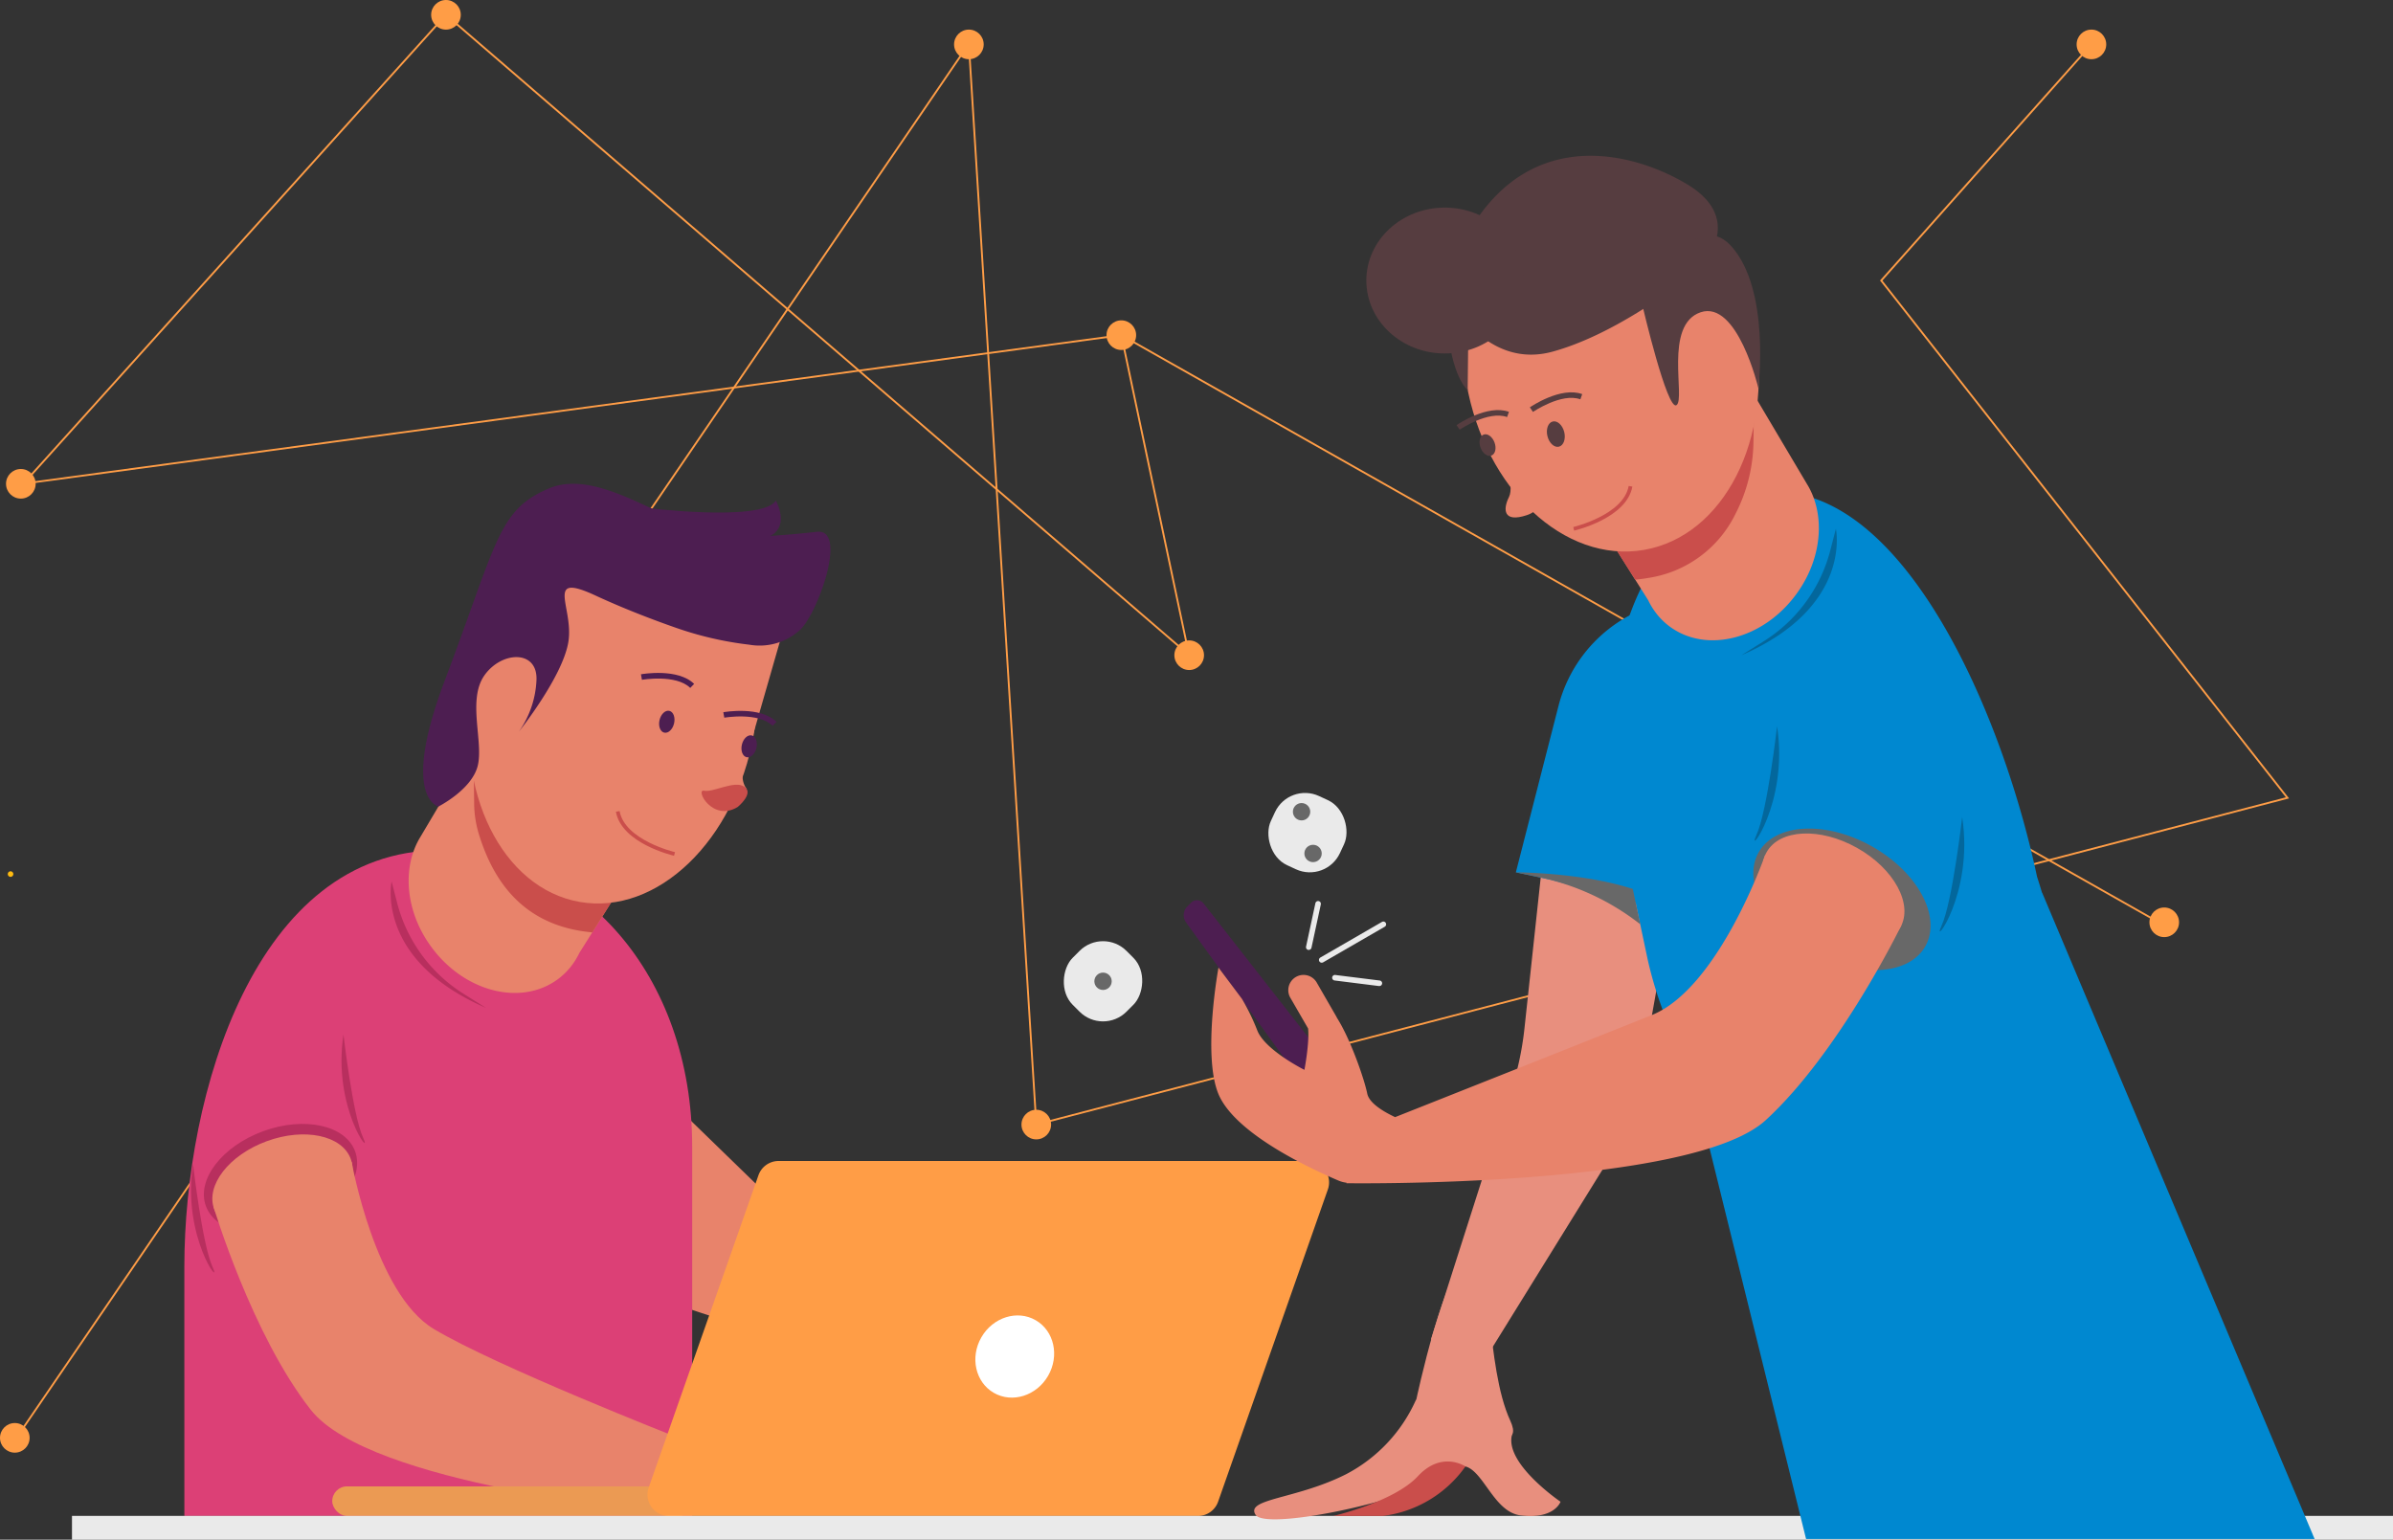 <svg xmlns="http://www.w3.org/2000/svg" viewBox="2982.86 -6290.93 534.14 343.7">
  <rect x="2982.86" y="-6290.93" width="534.14" height="343.7" fill="#333333" stroke="none"/>
  <defs>
    <style>
      .cls-1 {
        fill: #e8836b;
      }

      .cls-2 {
        fill: #ff9d46;
      }

      .cls-3 {
        fill: #e88f7e;
      }

      .cls-4 {
        fill: #0088d0;
      }

      .cls-5 {
        fill: #dc4076;
      }

      .cls-6 {
        fill: #ca4e4b;
      }

      .cls-7 {
        fill: #b82f5e;
      }

      .cls-8 {
        fill: #eb9a53;
      }

      .cls-9 {
        fill: #fff;
      }

      .cls-10 {
        fill: #eaeaea;
      }

      .cls-11 {
        fill: #4d1e51;
      }

      .cls-12 {
        fill: #03679c;
      }

      .cls-13 {
        fill: #563d40;
      }

      .cls-14 {
        fill: #686868;
      }

      .cls-15 {
        fill: #ffbb10;
      }
    </style>
  </defs>
  <g id="About_US" data-name="About US" transform="translate(2982.86 -6290.93)">
    <g id="Layer_1" data-name="Layer 1" transform="translate(0 0)">
      <rect id="Rectangle_327" data-name="Rectangle 327" class="cls-1" width="14.113" height="33.334" transform="translate(162.415 132.701) rotate(16.04)"/>
      <rect id="Rectangle_328" data-name="Rectangle 328" class="cls-2" width="376.811" height="0.412" transform="translate(3.472 320.887) rotate(-55.66)"/>
      <path id="Path_1008" data-name="Path 1008" class="cls-2" d="M489.557,313.14,256.814,181.409,11.248,214.631l-.058-.408L256.9,180.98l.058.033,232.8,131.769Z" transform="translate(-6.578 -106.382)"/>
      <path id="Path_1009" data-name="Path 1009" class="cls-2" d="M561.153,265.177l-.1-.4,278.974-72.85-90.6-115.368L796.464,23.72l.309.276L749.965,76.575l90.772,115.59-.3.082Z" transform="translate(-329.791 -13.943)"/>
      <path id="Path_1010" data-name="Path 1010" class="cls-3" d="M787.638,545.266l-12.778-3.3,16.356-51.206a69.377,69.377,0,0,0,4.534-18.277l6.372-59.166,30.725,7.955-10.676,59.619a69.512,69.512,0,0,1-5.9,18.136Z" transform="translate(-455.471 -242.954)"/>
      <path id="Path_1011" data-name="Path 1011" class="cls-4" d="M851.684,393.1l-22.992-6.183-7.832-1.649,9.538-37.225a31.916,31.916,0,0,1,38.9-22.893h0Z" transform="translate(-482.51 -190.524)"/>
      <path id="Path_1012" data-name="Path 1012" class="cls-1" d="M362.86,595.99l44.154,42.892L390.2,650.09l-22.4-7.341-4.946-27.361Z" transform="translate(-213.293 -350.329)"/>
      <path id="Path_1013" data-name="Path 1013" class="cls-5" d="M99.828,609.089H213.18V526.7c0-38.519-24.97-66.214-56.272-66.214h0c-41.277,0-57.088,54.479-57.088,93Z" transform="translate(-58.675 -270.681)"/>
      <path id="Path_1014" data-name="Path 1014" class="cls-1" d="M223.931,413.815h0l11.838-19.958h0a15.341,15.341,0,0,1,2.622-3.3c7.419-7.007,20.317-5.387,28.853,3.623,7.712,8.145,9.2,19.546,3.941,26.834h0L259.4,439.729a16.418,16.418,0,0,1-2.028,3.219h0a15.457,15.457,0,0,1-2.819,2.687c-8.219,6.026-20.828,2.8-28.169-7.2C220.489,430.463,219.776,420.546,223.931,413.815Z" transform="translate(-130.079 -227.015)"/>
      <path id="Path_1015" data-name="Path 1015" class="cls-6" d="M256.543,406.37a24.245,24.245,0,0,0,1.026,6.809c4.006,13.157,11.793,19.736,22.283,21.615,1.026.185,2.061.313,3.071.412l8.887-14.1h0c5.26-7.292,3.772-18.685-3.945-26.834-8.532-9.01-21.434-10.63-28.853-3.623a15.341,15.341,0,0,0-2.622,3.3h0Z" transform="translate(-150.709 -227.067)"/>
      <ellipse id="Ellipse_332" data-name="Ellipse 332" class="cls-1" cx="43.49" cy="31.842" rx="43.49" ry="31.842" transform="matrix(0.172, -0.985, 0.985, 0.172, 98.025, 195.857)"/>
      <ellipse id="Ellipse_333" data-name="Ellipse 333" class="cls-7" cx="17.737" cy="11.286" rx="17.737" ry="11.286" transform="translate(42.074 258.623) rotate(-20.12)"/>
      <ellipse id="Ellipse_334" data-name="Ellipse 334" class="cls-1" cx="16.236" cy="10.165" rx="16.236" ry="10.165" transform="translate(44.3 260.332) rotate(-20.12)"/>
      <path id="Path_1016" data-name="Path 1016" class="cls-1" d="M146.456,629.2s5.194,29.422,18.293,37.291c13.92,8.367,54.644,24.319,54.644,24.319l-5.218,16.4s-63.617-5.874-76.812-22.613-21.743-45.374-21.743-45.374Z" transform="translate(-67.963 -369.85)"/>
      <path id="Path_1017" data-name="Path 1017" class="cls-7" d="M185.372,560.23s2.061,18,4.377,23.029S182.854,576.7,185.372,560.23Z" transform="translate(-108.705 -329.309)"/>
      <path id="Path_1018" data-name="Path 1018" class="cls-7" d="M94.176,596.39s2.061,18,4.377,23.029S91.641,612.857,94.176,596.39Z" transform="translate(-51.096 -336.564)"/>
      <rect id="Rectangle_329" data-name="Rectangle 329" class="cls-8" width="80.773" height="6.599" rx="3.3" transform="translate(154.93 338.399) rotate(180)"/>
      <path id="Path_1019" data-name="Path 1019" class="cls-2" d="M355.416,707.988H473.5a4.777,4.777,0,0,0,4.505-3.194L502.5,635.1a4.773,4.773,0,0,0-4.505-6.356H379.9a4.777,4.777,0,0,0-4.5,3.19l-24.488,69.69a4.777,4.777,0,0,0,4.505,6.368Z" transform="translate(-206.109 -369.58)"/>
      <ellipse id="Ellipse_335" data-name="Ellipse 335" class="cls-9" cx="9.357" cy="8.598" rx="9.357" ry="8.598" transform="translate(214.377 306.622) rotate(-60)"/>
      <path id="Path_1020" data-name="Path 1020" class="cls-7" d="M232.838,505.6l-4.975-3.124a33.956,33.956,0,0,1-14.839-20.239l-1.261-4.856S207.963,494.811,232.838,505.6Z" transform="translate(-124.354 -280.609)"/>
      <rect id="Rectangle_330" data-name="Rectangle 330" class="cls-10" width="518.073" height="5.305" transform="translate(534.14 343.7) rotate(180)"/>
      <path id="Path_1021" data-name="Path 1021" class="cls-11" d="M285.4,294.085a76.3,76.3,0,0,0,16.549,3.837,13.381,13.381,0,0,0,11.034-3.034c3.936-3.021,11.212-22.942,4.064-22.163-23.219,2.535-25.189.186-32.151-2.98-9.163-4.159-19.459-10.181-27.674-6.694-11.389,4.835-11.447,11.669-23.322,43.107-9.806,25.968-1.344,27.9-1.344,27.9s7.452-3.747,8.784-9.093-2.358-14.736,1.5-20.2,11.954-5.746,11.611,1.125a21.591,21.591,0,0,1-3.9,11.414s9.616-12.04,10.993-19.835-5.56-15.935,6.15-10.49C274.288,290.033,280.891,292.506,285.4,294.085Z" transform="translate(-134.708 -154.01)"/>
      <path id="Path_1022" data-name="Path 1022" class="cls-4" d="M968.5,355.83l-.025.025c-.35-1.187-.717-2.382-1.113-3.594h0c-8.314-39.191-32.192-92.054-63.836-85.323-24,5.091-37.159,37.328-28.853,76.519l5.771,27.254a85.7,85.7,0,0,0,9.315,23.94l26.05,105.463h113.513Z" transform="translate(-512.677 -156.565)"/>
      <path id="Path_1023" data-name="Path 1023" class="cls-1" d="M906.733,222.815h0L894.9,202.857h0a15.342,15.342,0,0,0-2.622-3.3c-7.419-7.007-20.317-5.387-28.853,3.623-7.712,8.145-9.2,19.546-3.941,26.834h0l11.789,18.713a16.419,16.419,0,0,0,2.028,3.219h0a15.455,15.455,0,0,0,2.819,2.688c8.219,6.026,20.828,2.8,28.169-7.2C910.175,239.463,910.888,229.546,906.733,222.815Z" transform="translate(-503.385 -114.743)"/>
      <path id="Path_1024" data-name="Path 1024" class="cls-6" d="M894.782,213.147a35.968,35.968,0,0,1-4.06,16.43,25.952,25.952,0,0,1-19.274,14.188c-1.026.185-2.061.313-3.071.412l-8.887-14.1h0c-5.26-7.292-3.772-18.685,3.945-26.834,8.532-9.01,21.434-10.63,28.853-3.623a15.339,15.339,0,0,1,2.622,3.3h0Z" transform="translate(-503.391 -114.778)"/>
      <ellipse id="Ellipse_336" data-name="Ellipse 336" class="cls-1" cx="32.687" cy="43.49" rx="32.687" ry="43.49" transform="matrix(0.985, -0.172, 0.172, 0.985, 319.836, 42.695)"/>
      <path id="Path_1025" data-name="Path 1025" class="cls-12" d="M943.05,314.6l4.975-3.124a33.957,33.957,0,0,0,14.839-20.239l1.261-4.856S967.926,303.812,943.05,314.6Z" transform="translate(-554.335 -168.337)"/>
      <path id="Path_1026" data-name="Path 1026" class="cls-13" d="M785.095,109.36a10.061,10.061,0,0,0,1.2,9.583c3.71,5.091,10.886,12.019,21.364,9.138,13.268-3.648,26.9-13.891,31.1-17.221a16.443,16.443,0,0,0,3.945-4.456c2.279-3.85,3.953-10.3-5.1-15.709C824.294,82.733,798.013,76.575,785.095,109.36Z" transform="translate(-461.073 -49.593)"/>
      <path id="Path_1027" data-name="Path 1027" class="cls-13" d="M788.565,138.43s-5.647,1.673-4.823,15.107c.721,11.772,4.5,14.962,4.5,14.962Z" transform="translate(-460.644 -81.371)"/>
      <path id="Path_1028" data-name="Path 1028" class="cls-13" d="M889.49,143.237s5.511,23.52,7.572,22.106-2.885-17.9,5.358-20.721,12.914,16.929,12.914,16.929,2.749-22.11-6.113-31.763S889.49,143.237,889.49,143.237Z" transform="translate(-522.851 -74.904)"/>
      <path id="Path_1029" data-name="Path 1029" class="cls-11" d="M642.658,488.073l-.824.824a2.786,2.786,0,0,0-.289,3.607L670.686,532.8l8.034-2.011-33.276-42.542a1.867,1.867,0,0,0-2.786-.169Z" transform="translate(-376.795 -286.574)"/>
      <ellipse id="Ellipse_337" data-name="Ellipse 337" class="cls-14" cx="13.59" cy="21.356" rx="13.59" ry="21.356" transform="translate(385.865 202.16) rotate(-60.69)"/>
      <ellipse id="Ellipse_338" data-name="Ellipse 338" class="cls-1" cx="10.725" cy="17.126" rx="10.725" ry="17.126" transform="translate(389.071 199.586) rotate(-60.69)"/>
      <path id="Path_1030" data-name="Path 1030" class="cls-12" d="M955.167,393.32S953,412.314,950.55,417.614,957.842,410.694,955.167,393.32Z" transform="translate(-558.508 -231.198)"/>
      <path id="Path_1031" data-name="Path 1031" class="cls-12" d="M1055.407,442.47s-2.164,18.994-4.616,24.294S1058.086,459.844,1055.407,442.47Z" transform="translate(-617.431 -260.088)"/>
      <path id="Path_1032" data-name="Path 1032" class="cls-1" d="M779.56,463s-10.358,29.768-25.329,35.762c-13.248,5.317-46.507,18.507-57.266,22.769-2.951-1.393-5.816-3.24-6.224-5.272-.635-3.186-3.759-12.209-6.76-16.9a2.731,2.731,0,0,0-.165-.33l-4.279-7.419a3.4,3.4,0,1,0-5.882,3.4l3.891,6.735c.33,3.223-.824,9.233-.824,9.233s-8.751-4.377-10.5-8.751a48.883,48.883,0,0,0-3.429-7.073l-5.247-7.007s-3.574,19.323-.074,28.078c3.45,8.619,19.422,16.294,26.834,19.464a6.776,6.776,0,0,0,1.838.486l-.062.111s77.047,1.129,93.608-14.08,30.3-43.54,30.3-43.54Z" transform="translate(-385.564 -272.156)"/>
      <path id="Path_1033" data-name="Path 1033" class="cls-3" d="M715.277,758.12a34.57,34.57,0,0,1-15.626,16.615c-11.129,5.614-22.588,5.412-20.152,9.068s36.326-3.6,42.794-9.373c7.036-6.278,8.763,8.536,16.335,9.48s8.92-3.05,8.92-3.05-12.514-8.491-10.841-14.921S715.277,758.12,715.277,758.12Z" transform="translate(-399.222 -445.631)"/>
      <path id="Path_1034" data-name="Path 1034" class="cls-6" d="M722,803.659s13.532-3.112,18.891-8.883,10.606-2.164,10.606-2.164a26.61,26.61,0,0,1-18.437,11.047" transform="translate(-424.399 -465.252)"/>
      <path id="Path_1035" data-name="Path 1035" class="cls-3" d="M766.86,713.161s6.6-31.326,11.953-31.739,3.359,23.907,9.068,36.273C792.828,728.412,766.86,713.161,766.86,713.161Z" transform="translate(-450.768 -400.544)"/>
      <path id="Path_1036" data-name="Path 1036" class="cls-1" d="M813.86,246.43s2.683,6.706,1.344,9.39-1.344,5.812,4.023,4.023,4.472-9.39,4.472-9.39Z" transform="translate(-478.395 -144.854)"/>
      <ellipse id="Ellipse_339" data-name="Ellipse 339" class="cls-13" cx="1.929" cy="2.894" rx="1.929" ry="2.894" transform="matrix(0.971, -0.24, 0.24, 0.971, 344.709, 94.554)"/>
      <ellipse id="Ellipse_340" data-name="Ellipse 340" class="cls-13" cx="1.665" cy="2.498" rx="1.665" ry="2.498" transform="translate(329.6 97.587) rotate(-20.34)"/>
      <path id="Path_1037" data-name="Path 1037" class="cls-13" d="M829.141,216.845l-.7-1.018c.28-.19,6.912-4.695,11.69-2.955l-.412,1.162C835.517,212.509,829.2,216.812,829.141,216.845Z" transform="translate(-486.966 -124.894)"/>
      <path id="Path_1038" data-name="Path 1038" class="cls-13" d="M789.461,226.459l-.7-1.018c.28-.194,6.912-4.7,11.69-2.96l-.412,1.162C795.837,222.123,789.523,226.414,789.461,226.459Z" transform="translate(-463.641 -130.543)"/>
      <path id="Path_1039" data-name="Path 1039" class="cls-11" d="M358.1,367.787c-3.182-3.12-10.717-1.826-10.787-1.81l-.214-1.237c.334-.058,8.244-1.414,11.867,2.147Z" transform="translate(-204.029 -214.222)"/>
      <path id="Path_1040" data-name="Path 1040" class="cls-11" d="M402.691,388.314c-3.182-3.116-10.717-1.822-10.783-1.81l-.218-1.216c.334-.062,8.244-1.414,11.867,2.143Z" transform="translate(-230.239 -226.298)"/>
      <ellipse id="Ellipse_341" data-name="Ellipse 341" class="cls-13" cx="17.51" cy="16.281" rx="17.51" ry="16.281" transform="translate(304.979 46.342)"/>
      <path id="Path_1041" data-name="Path 1041" class="cls-14" d="M820.86,472.43s14.7,0,26.1,3.71l1.673,7.885h0a54.685,54.685,0,0,0-22.559-10.5Z" transform="translate(-482.51 -277.699)"/>
      <path id="Path_1042" data-name="Path 1042" class="cls-11" d="M347.36,272.636s26.829,3.425,30.007-1.5c0,0,4.662,8.182-5.214,8.887S347.36,272.636,347.36,272.636Z" transform="translate(-204.182 -159.379)"/>
      <ellipse id="Ellipse_342" data-name="Ellipse 342" class="cls-11" cx="2.498" cy="1.665" rx="2.498" ry="1.665" transform="translate(146.639 163.16) rotate(-76.65)"/>
      <ellipse id="Ellipse_343" data-name="Ellipse 343" class="cls-11" cx="2.498" cy="1.665" rx="2.498" ry="1.665" transform="translate(165.021 168.645) rotate(-76.65)"/>
      <path id="Path_1043" data-name="Path 1043" class="cls-1" d="M390.866,413.32a4.814,4.814,0,0,0-.082,5.771l-9.513.371Z" transform="translate(-224.114 -242.954)"/>
      <path id="Path_1044" data-name="Path 1044" class="cls-6" d="M387.966,429.961s3.743-3.03,1.517-4.534-6.954,1.335-9.006.89S382.3,433.395,387.966,429.961Z" transform="translate(-223.321 -249.81)"/>
      <path id="Path_1045" data-name="Path 1045" class="cls-6" d="M852.155,273.135l-.185-.8c.111-.029,11.2-2.683,12.366-9.171l.824.144C863.882,270.324,852.634,273.02,852.155,273.135Z" transform="translate(-500.797 -154.688)"/>
      <path id="Path_1046" data-name="Path 1046" class="cls-6" d="M346.5,449.231c-.478-.111-11.727-2.807-12.976-9.827l.824-.144c1.154,6.488,12.238,9.142,12.366,9.167Z" transform="translate(-196.047 -258.202)"/>
      <line id="Line_5" data-name="Line 5" class="cls-10" y1="9.691" x2="2.086" transform="translate(292.131 201.734)"/>
      <path id="Path_1047" data-name="Path 1047" class="cls-10" d="M707.846,498.86a.715.715,0,0,1-.132,0,.618.618,0,0,1-.474-.734l2.086-9.695a.62.62,0,0,1,1.212.26l-2.09,9.695a.614.614,0,0,1-.6.474Z" transform="translate(-415.715 -286.817)"/>
      <line id="Line_6" data-name="Line 6" class="cls-10" x2="9.839" y2="1.232" transform="translate(297.984 218.267)"/>
      <path id="Path_1048" data-name="Path 1048" class="cls-10" d="M731.887,530.478h-.074l-9.839-1.237a.619.619,0,1,1,.153-1.228l9.843,1.228a.62.62,0,1,1-.078,1.237Z" transform="translate(-424.064 -310.369)"/>
      <line id="Line_7" data-name="Line 7" class="cls-10" y1="7.959" x2="13.771" transform="translate(295.025 206.326)"/>
      <path id="Path_1049" data-name="Path 1049" class="cls-10" d="M714.867,508.254a.618.618,0,0,1-.309-1.154l13.767-7.959a.62.62,0,0,1,.622,1.072l-13.771,7.959a.59.59,0,0,1-.309.082Z" transform="translate(-419.842 -293.351)"/>
      <rect id="Rectangle_331" data-name="Rectangle 331" class="cls-2" width="0.412" height="241.588" transform="translate(216.058 9.933) rotate(-3.57)"/>
      <rect id="Rectangle_332" data-name="Rectangle 332" class="cls-2" width="0.412" height="73.032" transform="matrix(0.978, -0.207, 0.207, 0.978, 250.091, 74.866)"/>
      <circle id="Ellipse_344" data-name="Ellipse 344" class="cls-2" cx="3.306" cy="3.306" r="3.306" transform="translate(212.958 6.607)"/>
      <circle id="Ellipse_345" data-name="Ellipse 345" class="cls-2" cx="3.306" cy="3.306" r="3.306" transform="translate(463.52 6.607)"/>
      <circle id="Ellipse_346" data-name="Ellipse 346" class="cls-2" cx="3.306" cy="3.306" r="3.306" transform="translate(479.772 202.579)"/>
      <circle id="Ellipse_347" data-name="Ellipse 347" class="cls-2" cx="3.306" cy="3.306" r="3.306" transform="translate(0 317.662)"/>
      <circle id="Ellipse_348" data-name="Ellipse 348" class="cls-2" cx="3.306" cy="3.306" r="3.306" transform="translate(246.984 71.511)"/>
      <circle id="Ellipse_349" data-name="Ellipse 349" class="cls-2" cx="3.306" cy="3.306" r="3.306" transform="translate(262.132 142.956)"/>
      <circle id="Ellipse_350" data-name="Ellipse 350" class="cls-2" cx="3.306" cy="3.306" r="3.306" transform="translate(228.003 247.73)"/>
      <circle id="Ellipse_351" data-name="Ellipse 351" class="cls-2" cx="3.306" cy="3.306" r="3.306" transform="translate(96.238 0)"/>
      <circle id="Ellipse_352" data-name="Ellipse 352" class="cls-2" cx="3.306" cy="3.306" r="3.306" transform="translate(1.344 104.692)"/>
      <path id="Path_1050" data-name="Path 1050" class="cls-2" d="M272.943,150.717,107.2,7.9,13.309,112.082,13,111.806,107.165,7.32l.153.132,165.9,142.956Z" transform="translate(-7.642 -4.303)"/>
      <path id="Path_1051" data-name="Path 1051" class="cls-15" d="M4.838,473.107a.618.618,0,1,0-.618-.618A.618.618,0,0,0,4.838,473.107Z" transform="translate(-2.481 -277.37)"/>
      <rect id="Rectangle_333" data-name="Rectangle 333" class="cls-10" width="16.999" height="16.999" rx="7.41" transform="translate(246.206 231.072) rotate(-135)"/>
      <circle id="Ellipse_353" data-name="Ellipse 353" class="cls-14" cx="1.937" cy="1.937" r="1.937" transform="translate(244.27 217.113)"/>
      <rect id="Rectangle_334" data-name="Rectangle 334" class="cls-10" width="16.999" height="16.999" rx="7.41" transform="translate(295.97 197.156) rotate(-155.12)"/>
      <circle id="Ellipse_354" data-name="Ellipse 354" class="cls-14" cx="1.937" cy="1.937" r="1.937" transform="translate(291.15 188.581)"/>
      <circle id="Ellipse_355" data-name="Ellipse 355" class="cls-14" cx="1.937" cy="1.937" r="1.937" transform="translate(288.586 179.265)"/>
    </g>
  </g>
</svg>
